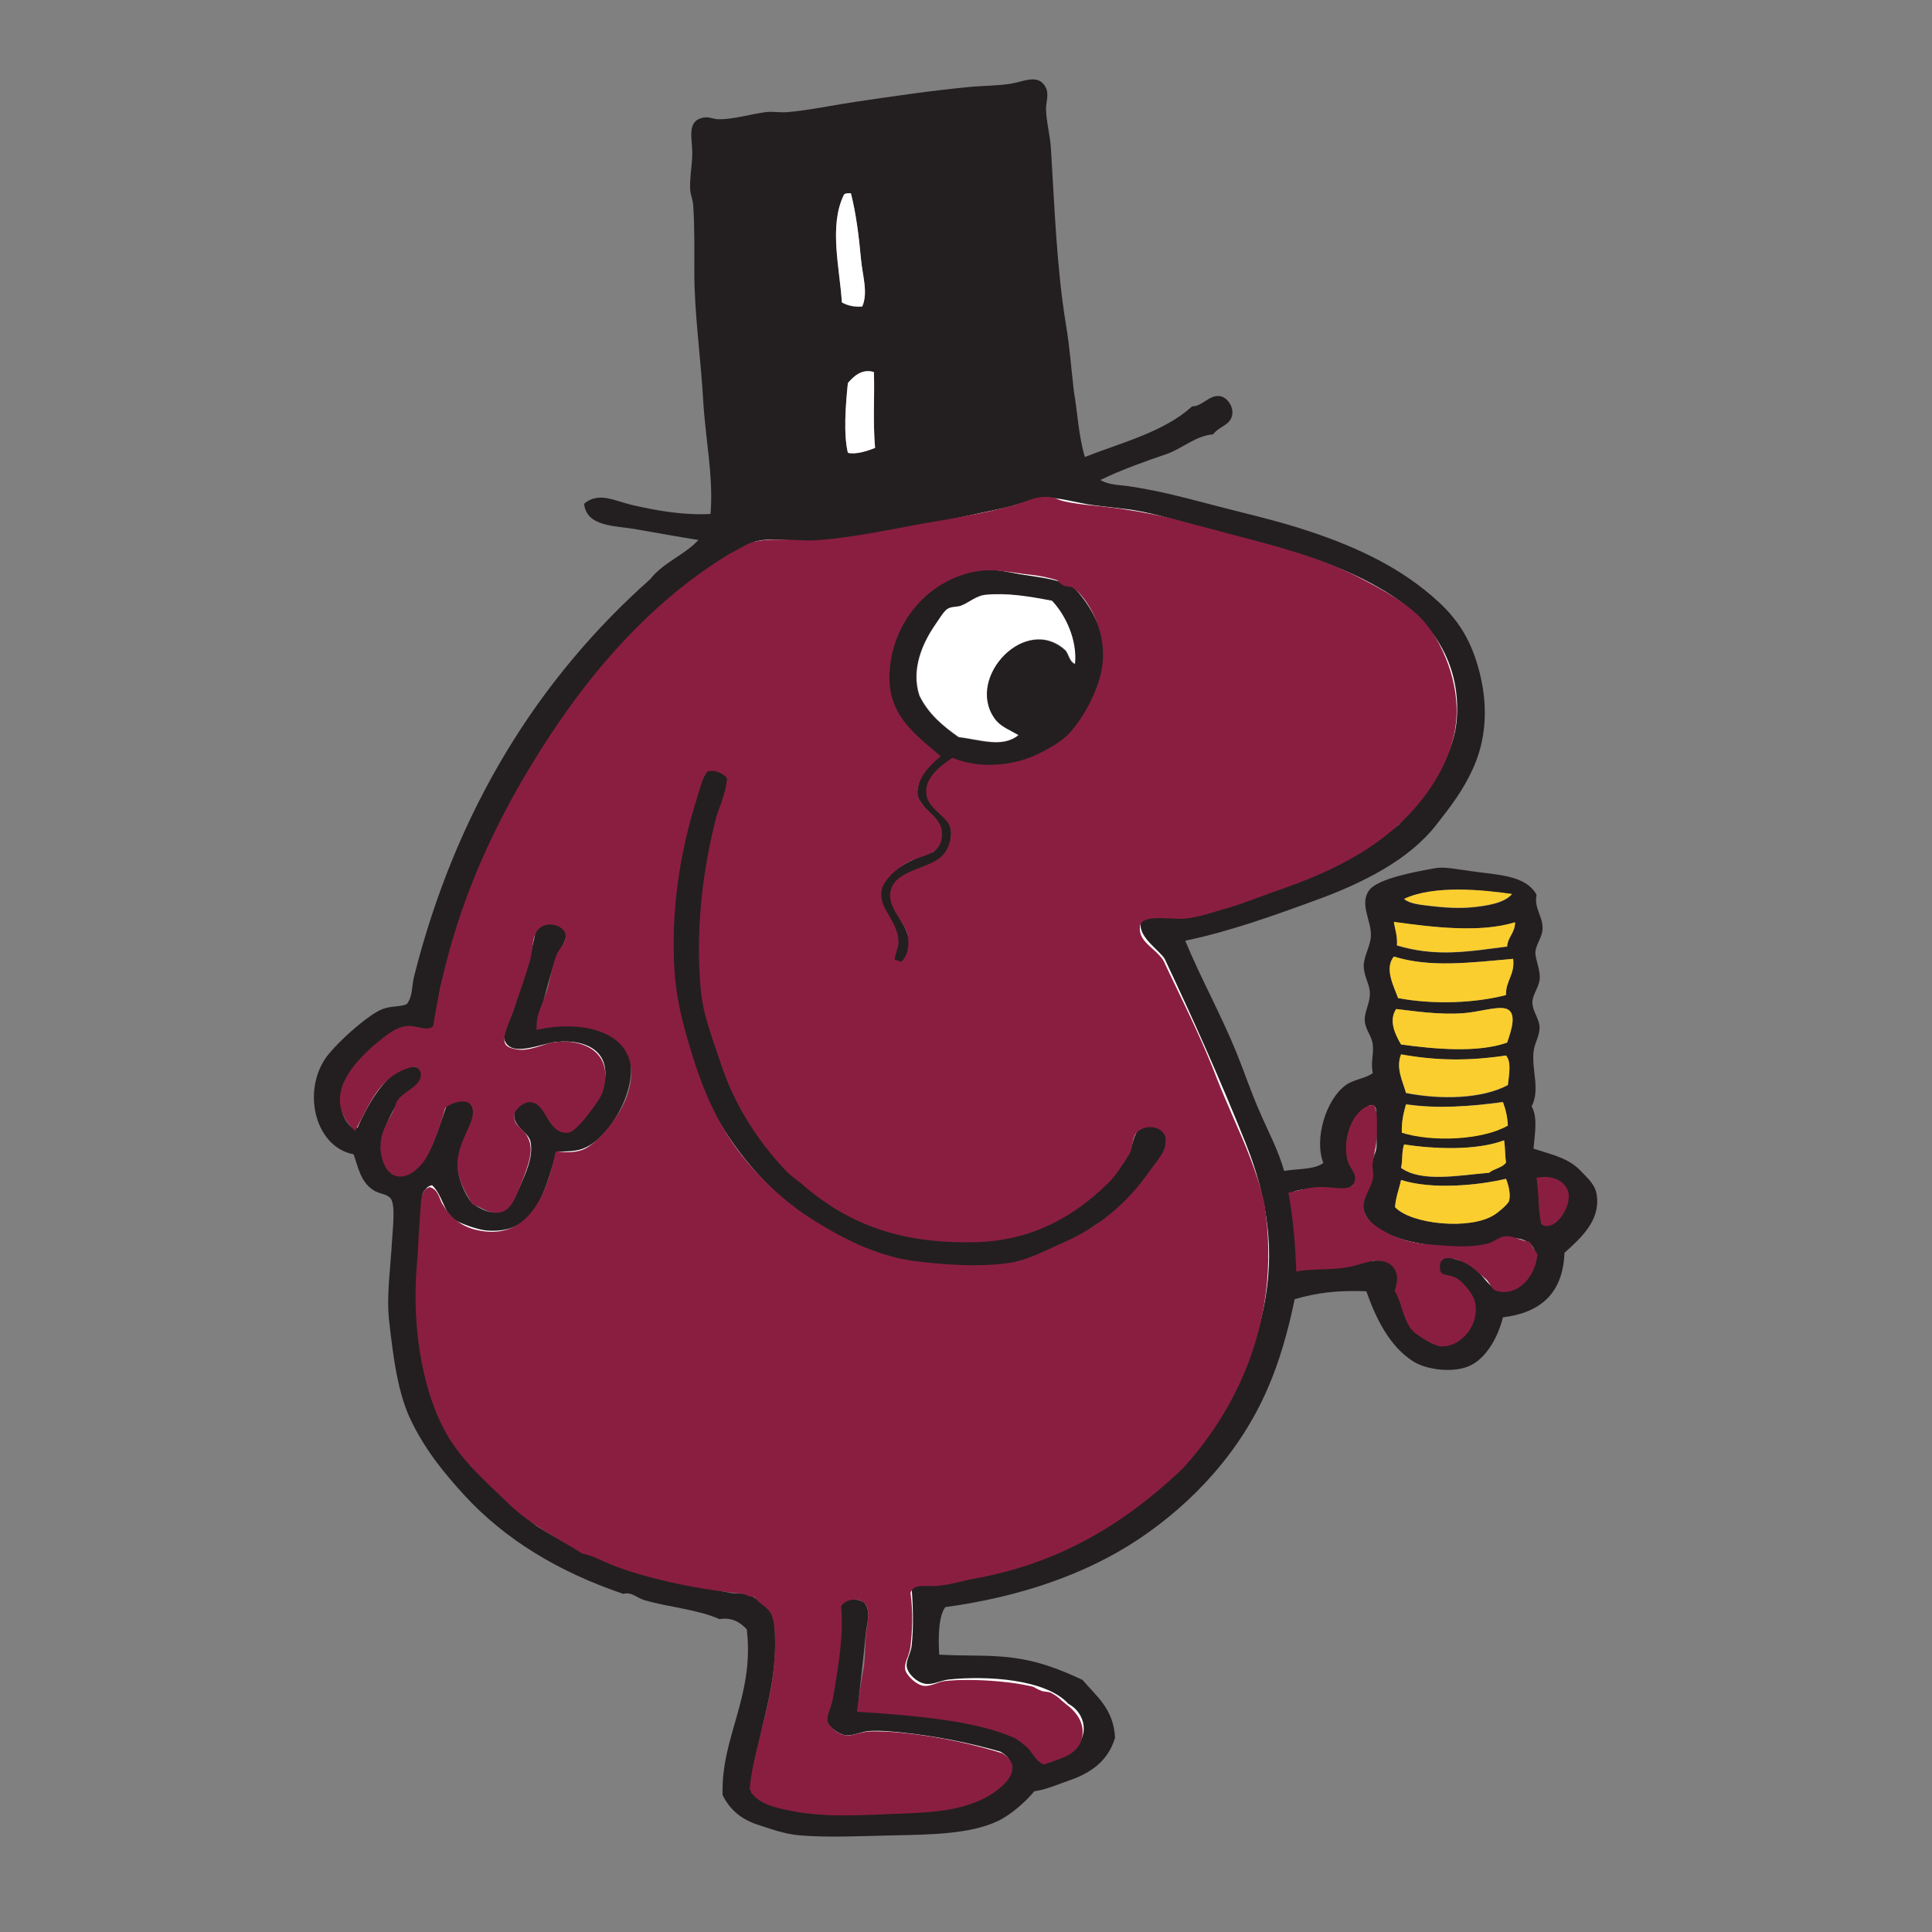 <?xml version="1.0" encoding="utf-8"?>
<!-- Generator: Adobe Illustrator 26.0.3, SVG Export Plug-In . SVG Version: 6.00 Build 0)  -->
<svg version="1.1" id="Layer_1" xmlns="http://www.w3.org/2000/svg" xmlns:xlink="http://www.w3.org/1999/xlink" x="0px" y="0px"
	 viewBox="0 0 512 512" style="enable-background:new 0 0 512 512;" xml:space="preserve">
<rect x="0" y="0" width="512" height="512" fill="#808080" stroke="none"/>
<style type="text/css">
	.st0{fill-rule:evenodd;clip-rule:evenodd;fill:#231F20;}
	.st1{fill-rule:evenodd;clip-rule:evenodd;fill:#FFFFFF;}
	.st2{fill-rule:evenodd;clip-rule:evenodd;fill:#FBCE2F;}
	.st3{fill:#8A1E41;}
</style>
<g>
	<path class="st0" d="M287.5,121.1c10-3.9,21.1-6.7,28.4-13.4c2.8,0,4.6-3.2,7.5-2.7c1.7,0.3,3.3,2.4,3.2,4.5
		c-0.2,3.2-3.4,3.3-5.1,5.6c-4.6,0.4-8,3.6-12,5.1c-6.1,2.1-12.1,4.2-17.9,7c2.2,1.3,4.8,1.3,7.2,1.6c7.5,1.1,14.1,2.8,20.6,4.5
		c9.3,2.5,18.3,4.4,27.6,7.5c13.2,4.4,24.6,9.9,34,18.5c5.6,5.1,9.1,10.7,11.2,19.3c2.2,8.9,1.6,17.6-1.9,25.2
		c-2.7,5.9-6,10.1-9.6,14.7c-7.2,9.3-19.4,15.5-32.1,20.1c-11.2,4.1-22.9,8.3-34.5,10.7c4,9.7,9.4,19.4,13.6,29.7
		c2.1,5.2,3.9,10.6,6.2,15.8c2.2,5.1,4.9,10.1,6.4,15.5c3.6-0.6,8-0.3,10.4-2.1c-2.5-6.4,0.7-16.8,5.9-20.6c2.2-1.6,5.1-1.7,7.2-3.2
		c-0.6-2.9,0.3-5,0-7.5c-0.2-2.3-1.9-3.9-2.1-6.2c-0.3-2.5,1.6-5,1.3-8c-0.2-2.2-1.6-4.2-1.6-6.7c0-2.7,1.8-5.2,1.9-8
		c0.2-3.9-3.1-8.4-0.5-12c2.2-3.2,12.5-5,17.4-5.9c2.4-0.5,6.2,0.3,9.9,0.8c6.9,1,14.2,1,17.1,6.2c-0.7,3.6,1.6,5.6,1.6,8.8
		c0,2.5-1.7,4.1-1.9,6.4c-0.1,2,1.5,4.9,1.1,7.5c-0.4,2.2-1.9,3.9-1.9,5.9c0,2.2,1.8,4.3,1.9,6.4c0.1,2.4-1.4,4.4-1.6,6.7
		c-0.5,4.8,1.8,10-0.5,14.4c1.7,3,0.8,7.3,0.5,11.2c5.5,1.8,9.4,2.5,12.8,6.2c1.8,1.9,3.7,3.5,4,6.4c0.8,6.5-4.2,11.1-8.6,15
		c-0.4,10.8-6.4,15.9-16.3,17.1c-1.3,5.3-4.6,11.3-9.4,13.1c-4.2,1.6-10.7,0.8-14.2-1.3c-6.5-4-10.2-11.8-12.6-18.7
		c-7.9-0.3-13.1,0.4-19,2.1c-1.7,8.3-4,16.4-7,23.3c-7.2,16.9-19.8,30.6-34.5,40.4c-13.9,9.2-31.2,15.2-51.1,17.9
		c-2,2.8-1.8,9.2-1.6,12.6c6.9,0.4,13.2,0,19.3,0.8c7.2,0.9,12.9,3.2,18.7,5.9c3.6,4.3,8.2,7.6,8.6,15.3c-1.8,6.1-6.3,9.4-12.6,11.5
		c-2.8,1-5.8,2.3-8.8,2.7c-2.1,2.6-6.3,6.4-9.9,8c-7.1,3.3-17.2,3.5-27.8,3.7c-8.9,0.2-16.9,0.6-24.3,0c-4.1-0.3-8.1-1.8-11.5-2.9
		c-4.4-1.5-7.3-4.1-9.1-7.8c-0.5-15.4,8.5-26.1,6.4-43.9c-1.6-1.8-4-3.3-7.2-2.7c-6.1-2.7-13.4-3.1-20.1-5.1
		c-1.9-0.6-3.2-2.2-5.4-1.6c-17.1-5.8-31.2-14.3-42-26c-5.7-6.2-10.5-12.2-14.2-19.8c-3.6-7.3-4.8-17-5.9-26.8
		c-0.7-6.6,0.4-13.9,0.8-21.1c0.2-3.2,0.9-9.2-0.3-11c-1-1.4-3.1-1.2-4.8-2.4c-3.3-2.2-3.9-6.1-5.1-9.4c-9.7-1.8-13.6-15.5-7.8-24.9
		c2.5-4,11.7-12.2,15.5-13.6c2.4-0.9,4.6-0.5,6.4-1.3c1.6-2,1.3-4.8,1.9-7.2c11.2-44.5,33.1-79.2,62.6-105.4
		c3.4-4.4,9.1-6.4,12.8-10.4c-5.2-0.8-11-1.9-16.9-2.9c-5.2-0.9-12.8-0.6-13.4-6.7c3.8-3.3,8.3-0.7,12.6,0.3
		c6.5,1.5,13.6,2.8,20.9,2.4c0.8-9.8-1.3-19.5-1.9-29.4c-0.7-12.2-2.4-23.7-2.4-34.8c0-5.8,0.1-11.9-0.3-17.7
		c-0.1-1.4-0.7-2.7-0.8-4c-0.2-3.7,0.8-7.5,0.5-11.2c-0.2-3.5-1.1-7.5,3.5-8c1.1-0.1,2.4,0.5,3.5,0.5c3.8,0.1,8.7-1.4,12.6-1.9
		c1.9-0.2,3.9,0.2,5.9,0c5.6-0.5,11.7-1.8,17.7-2.7c10.2-1.5,20.2-3,30.8-4c3.6-0.3,7.2-0.3,10.4-0.8c3.6-0.6,7.5-2.8,9.4,1.1
		c0.8,1.7,0,3.9,0,5.6c0.1,3.5,1.1,7,1.3,10.4c1,15.8,1.5,31.6,4,46.8c1,5.9,1.4,11.8,2.1,17.7C285.6,109.5,285.8,115.4,287.5,121.1
		 M223.6,51.8c-4,8.1-1,19.7-0.5,28.4c1.4,0.8,3.1,1.2,5.4,1.1c1.6-3.6,0.1-8.1-0.3-12.3c-0.6-6.3-1.3-12.2-2.7-17.7
		C224.6,51.2,223.8,51.2,223.6,51.8 M224.7,101.5c-0.6,5.7-1.2,13.6,0,18.5c2.1,0.5,5-0.5,7.2-1.3c-0.6-7.1-0.1-13.3-0.3-20.1
		C228.3,97.6,226.1,99.9,224.7,101.5 M251.7,455.3c8.3,1.7,16.6,3,21.1,7.2c1.4,1.3,2.3,4.1,4,4.3c1.3,0.2,5.4-1.8,7-2.9
		c4.3-3.2,3.5-9.4-1.3-12c-5.9-6.5-21.5-7.5-31.8-6.4c-2.2,0.2-4.2,1.5-6.2,1.1c-2.3-0.5-4.5-2.6-4.8-4.5c-0.3-1.7,1.1-3.6,1.3-5.6
		c0.5-4.8,0.4-10.1,0-15c1.4-2.8,5-1.9,8.6-2.1c2.3-0.2,4.8-0.9,7.2-1.3c7.9-1.5,14.1-3.5,20.3-5.9c8.7-3.3,16.1-7.5,22.7-12.3
		c13.7-9.9,24.5-22.8,30.5-39.3c3.4-9.5,5.5-18.8,5.4-28.9c-0.2-10-2.7-19.6-6.2-28.4c-6.6-16.5-14-33-21.4-48.7
		c-1.1-2.1-6.9-5.7-6.4-9.4c0.5-4,8.9-2,11.8-2.4c4.7-0.6,10.3-2.4,15.5-4c5-1.6,10.2-3.6,15-5.4c10.4-3.9,19.5-9.7,26-14.4
		c4.3-4.8,6.9-7.7,9.6-12.3c2.7-4.5,5.5-9.5,5.9-16.3c1-17.3-9.9-28.3-21.1-34.5c-4.4-2.4-8.1-4.1-13.4-6.2
		c-9.6-3.7-20.7-6.1-30.8-8.8c-6.9-1.9-13.7-4.2-20.9-5.3c-3.5-0.6-7.1-0.8-10.7-1.3c-3.7-0.5-7.7-1.7-11-1.9
		c-3.6-0.2-7.9,1.8-12,2.7c-15.5,3.2-33.1,7.8-50.3,8.8c-4.8,0.3-10.7-1.1-15.3,0c-2,0.5-5.3,3.2-7.8,4.8c-2.8,1.8-5.6,3.2-7.8,4.8
		c-14.7,11-26.8,24.9-36.7,39.6c-11.8,17.6-22.5,36.8-28.6,59.9c-0.9,3.4-2.1,6.9-2.7,10.2c-0.5,3,0.2,7.1-1.6,9.1
		c-1.8,2-4.3,0.1-7,0.3c-3.4,0.3-6.4,3.2-8.6,5.1c-2.9,2.6-7.4,7-8.3,9.9c-1.3,4.5-0.6,9.5,3.2,11.8c2.6-5.9,6.9-13.3,12-15.8
		c1.5-0.7,3.8-1.4,4.8-0.5c3.5,3-4.3,7.5-5.1,8.6c-2.4,3.2-5.4,10-4.8,13.6c0.3,2,1.5,3.5,2.9,5.9c4,1.2,6.6-1.4,8-3.5
		c2.5-3.6,4.5-10.6,5.9-14.4c2.7-1.9,6.7-2.7,7.5,0.5c1.1,4.5-4.1,8.9-4,15.3c0.1,4,2.5,8.4,3.7,9.6c0.5,0.5,4,3.4,7.8,2.4
		c1.8-0.5,3.4-3.9,4.3-5.9c1.6-3.5,3.7-8,2.9-12c-0.5-2.7-4.9-3.8-4.3-7.8c0.2-1.3,2-3.4,4.5-3.5c5-0.1,4.3,8.2,9.9,7.8
		c3.2-0.3,8.3-8.2,9.1-10.7c2.7-9.1-3.6-13.1-12.3-12.3c-4.2,0.4-12.4,4.5-13.9-0.8c-0.5-1.7,1.4-4.5,2.1-6.7
		c2.7-7.5,5-15.2,6.4-22.5c1.5-1.5,3.9-2.3,6.7-1.9c3.9,2.6,0.4,5.9-0.8,9.1c-2,5.3-3.7,12.9-5.1,17.9c7-0.2,18-0.6,22.2,4
		c7.5,8.2-2.1,25.4-9.9,28.9c-2.3,1-4.9,0.9-7.2,1.1c-3.1,9.5-5.4,22-19,20.9c-2.5-0.2-7.5-2.1-8.6-2.9c-2.9-2.1-3.1-6.4-5.9-9.1
		c-2.7,0.5-2,3.4-2.1,5.4c-0.3,5.1-0.7,10.2-1.1,15c-1.4,16.1,1,33.3,8.3,45.5c1.7,2.9,4.6,4.7,5.6,7.8c6,5.2,11.3,11.2,17.7,16.1
		c11.9,7.4,26.6,13.6,43.6,16.1c2.8,0.4,5.5,1.2,8,1.6c1.4,0.2,2.7,0,4,0.3c2.3,0.5,6.4,4.2,7,5.9c0.4,1.1,0.5,4.2,0.5,5.9
		c0.4,15-5.6,26.5-6.2,40.9c7.4,6.5,23.5,6,34.8,5.4c11.6-0.6,23.7-1.1,30.5-7c3.3-2.8,4.3-6.4,0-8.8c-7.6-2.1-17.3-4.2-26.5-5.1
		c-3-0.3-6.3-0.5-8.8-0.3c-1.5,0.2-3.8,1.2-5.4,1.1c-2.3-0.2-5.1-2.5-5.4-4.3c-0.1-0.9,0.5-2.8,0.8-4.3c1-4.5,1.8-9.2,2.4-13.4
		c0.8-5.4-0.4-10,1.1-14.2c2-0.8,4.5-0.6,6.2,0.3c2.1,2.3,0.8,5.6,0.5,8.6c-0.6,6.8-1.7,14.9-2.1,20.3
		C235.9,453.4,243.6,453.6,251.7,455.3 M372.1,238.3c1.7,1.4,4.8,1.5,7.5,1.9c3.2,0.4,7.3,0.6,10.4,0.3c4.1-0.4,8.6-1.1,10.7-3.5
		C392.9,235.8,380,234.5,372.1,238.3 M369.4,244.4c0.3,2.1,1,3.7,0.8,6.2c10.5,3.1,18.9,1.6,29.2,0.3c0.2-2.6,2.1-3.6,2.1-6.4
		C392.1,247.3,379.6,245.7,369.4,244.4 M369.4,253.5c-2.7,3.2,0.2,8.2,1.1,11c9.6,1.8,20.5,1.3,28.6-0.8c-0.1-3.9,2.4-5.3,1.9-9.6
		C389.7,255.1,379,256.5,369.4,253.5 M398.6,267.2c-2.4-0.4-6.8,1-10.7,1.3c-6.8,0.5-13.4-0.6-17.9-1.1c-2,3.1-0.2,6.8,1.3,9.4
		c8.8,1.2,20.2,2.2,28.1-0.5C400.5,273.1,402.4,267.8,398.6,267.2 M371.3,279.5c-1.4,3.6,0.5,7.2,1.3,10.2c9.1,1.8,20.2,1.6,27-2.1
		c0.3-2.7,1-6-0.5-7.8C389.3,281.2,380.6,281.1,371.3,279.5 M372.6,292.6c-0.6,2.2-1.2,4.5-1.1,7.5c8,2.5,21.3,2,28.1-1.9
		c-0.2-2.3-0.7-4.3-1.3-6.2C389.9,293.2,381.1,293.9,372.6,292.6 M363.3,292.9c-4.6,2.4-7.2,8.2-5.9,14.2c0.4,1.7,2.4,3.4,2.1,5.4
		c-0.2,1.8-2.2,2.9-4.5,2.9c-4.2,0.1-9.2-1.1-12.8,0.8c0.6,6.6,1.6,13.6,1.9,20.3c4.7-0.6,9.8-0.4,15.3-1.6
		c4.3-0.9,10.3-2.1,11.2,2.4c0.4,1.7-0.7,3.9-0.5,4.8c0.1,0.5,0.8,1.5,1.1,2.4c0.9,2.6,2.1,6,3.2,7.5c1,1.4,4.8,3.9,6.4,4.3
		c5.9,1.2,11.5-5.5,9.6-11.5c-0.4-1.4-3.1-4.7-4-5.4c-2.2-1.5-5.1-0.9-5.1-3.7c0-1.3,1-2.2,2.7-2.9c1.9,1.3,3.7,1,5.9,2.4
		c2.6,1.6,4.6,5.6,6.7,6.4c6.3,2.3,13.8-8.4,8.6-12.3c-3.9-2.4-6.9-0.5-10.2,0.5c-1.6,0.5-3.9,0.8-5.9,0.8
		c-10.1,0-22.1-1.8-26.5-7.5c-0.6-0.8-1.2-2.1-1.3-2.9c-0.3-3.1,1.9-5.5,2.4-8c0.2-1.3-0.2-2.9,0-4.3c0.2-1.2,0.9-2.3,1.1-3.5
		c0.3-2.3-0.3-5-0.3-7.2c0-1.6,0.9-3.2-0.5-4.3H363.3z M372.1,303.3c-0.7,2.1-0.3,3.8-0.8,6.2c5.5,4,15.3,2,23.3,1.3
		c1.3-1.1,3.5-1.3,4.5-2.7c-0.3-2.3-0.2-4-0.5-5.9C391.1,305,380,304.5,372.1,303.3 M415.2,315.3c-1-2.4-4.7-3.9-7.5-2.4
		c0.4,4.5,0.4,8.3,0.8,11.2C412.1,326.5,416.7,318.9,415.2,315.3 M371.3,312.7c-0.5,2.4-1.4,4.5-1.6,7.2c4.3,4.6,19.9,6.1,26.2,2.1
		c1.2-0.7,3.8-2.9,4-3.7c0.5-1.6-0.1-4.2-0.8-5.9C391.5,314.2,379.3,315.3,371.3,312.7"/>
	<path class="st1" d="M225.5,51.2c1.4,5.5,2.1,11.3,2.7,17.7c0.4,4.2,1.9,8.7,0.3,12.3c-2.3,0.2-4-0.3-5.4-1.1
		c-0.5-8.7-3.5-20.2,0.5-28.4C223.8,51.2,224.6,51.2,225.5,51.2"/>
	<path class="st1" d="M231.6,98.6c0.2,6.8-0.3,13,0.3,20.1c-2.2,0.9-5.1,1.8-7.2,1.3c-1.2-4.9-0.6-12.8,0-18.5
		C226.1,99.9,228.3,97.6,231.6,98.6"/>
	<path class="st1" d="M252.5,202.1c-3.4,2.3-6.5,5.1-6.2,8.6c0.4,3.5,5.9,5.6,6.4,9.1c0.5,3.4-0.8,5.9-2.1,7.5
		c-3.5,4.1-13.5,4-13.9,9.9c-0.3,3.9,4.5,7.4,4.8,11.8c0.2,2.5-0.2,5.1-2.4,7.2c-1-0.4-2.1-0.6-2.9-1.1c0-2.5,1-3.4,1.1-5.1
		c0.2-5.2-5.3-8.5-4.5-13.9c0.5-3.7,5.4-7.6,9.1-9.1c3.1-1.3,7.5-1.5,7-6.7c-0.4-3.9-6.1-5.6-6.4-9.9c-0.3-3.7,2.4-7.1,5.6-9.9
		c-6.8-5.7-13.4-10.9-13.1-21.4c0.4-14.2,10.7-27,25.4-28.6c4-0.5,9.1,0.7,12.8,1.1c2.1,0.2,5.3,0.8,7.5,1.6c0.5,0.2,1,1.1,1.6,1.3
		c0.9,0.4,1.9,0.2,2.4,0.5c2.6,1.6,5,5.3,6.4,8.6c2.5,5.8,2.9,11.6,1.1,17.4c-1.6,5.2-4.4,10.1-7.8,13.9c-2.2,2.5-6.1,4.8-9.9,6.4
		C268.6,203.9,260.1,205.1,252.5,202.1 M270.1,202.7c4.5-1.2,10.7-4.5,13.9-8.3c3.6-4.2,5.5-7.8,7.2-13.1c1-2.9,2.1-5.7,1.6-9.6
		c-0.8-6.1-4.5-12.2-8-15.8c-3.7-2.4-8.9-2.9-14.5-3.7c-3.4-0.5-6.6-1.5-10.2-1.1c-13.1,1.5-19.6,10.2-23.8,20.3
		c-1.4,7-1.6,12,1.1,17.4c2.6,5.3,7.4,8.1,11,11.8c-2.9,2.2-5.7,6.6-5.3,10.4c2,4.6,9.7,9,4.3,14.7c-5.5,1.9-12.3,4.8-13.9,9.9
		c-0.2,0.5-0.3,1.3-0.3,1.9c0.2,4.1,4.8,7.7,4.5,12.6c-0.1,1.8-1.6,3.1-0.8,5.1c0.6,0.2,1.4,0.2,1.9,0.5c1.4-1.8,2-3.1,2.1-5.1
		c0.4-5.1-5.1-9.1-4.8-13.4c0.3-4.6,6.3-5.7,10.4-7.8c2.5-1.2,3.6-3,5.4-5.1c-0.1-2.4,0.7-3.9-0.5-6.4c-1.5-2.9-5.3-4.3-5.6-7.2
		c-0.4-4,3.5-6.9,6.4-9.1C258.2,203.4,264.7,204.1,270.1,202.7"/>
	<path class="st0" d="M252.2,201.6c-2.9,2.2-6.8,5.1-6.4,9.1c0.3,2.9,4.1,4.3,5.6,7.2c1.3,2.5,0.4,4,0.5,6.4
		c-1.8,2.1-2.8,3.8-5.4,5.1c-4.2,2-10.1,3.2-10.4,7.8c-0.3,4.3,5.2,8.2,4.8,13.4c-0.1,1.9-0.8,3.3-2.1,5.1c-0.5-0.3-1.3-0.3-1.9-0.5
		c-0.8-2,0.7-3.3,0.8-5.1c0.3-4.9-4.4-8.5-4.5-12.6c0-0.6,0.1-1.4,0.3-1.9c1.6-5.1,8.4-8,13.9-9.9c5.4-5.7-2.3-10.1-4.3-14.7
		c-0.4-3.8,2.4-8.2,5.3-10.4c-3.6-3.7-8.4-6.5-11-11.8c-2.6-5.4-2.4-10.4-1.1-17.4c4.2-10.1,10.7-18.9,23.8-20.3
		c3.6-0.4,6.8,0.5,10.2,1.1c5.5,0.9,10.8,1.4,14.4,3.7c3.5,3.6,7.2,9.7,8,15.8c0.5,4-0.6,6.7-1.6,9.6c-1.7,5.3-3.6,8.9-7.2,13.1
		c-3.2,3.7-9.4,7.1-13.9,8.3C264.7,204.1,258.2,203.4,252.2,201.6 M278.7,159.3c-6.2-1.2-11.8-2.1-17.4-1.6
		c-2.7,0.3-4.4,2.1-6.7,2.9c-1.1,0.4-2.4,0.2-3.5,0.8c-1,0.6-2.4,3-3.5,4.5c-3.1,4.5-6.3,11.5-4,18.5c2.4,4.8,6.2,8,10.4,11
		c5.8,0.7,11.6,2.9,15.8-0.5c-2.6-1.6-4.9-2.3-6.4-4.5c-7.6-11,8.5-27.8,19-17.9c0.8,1.1,1,2.9,2.4,3.5
		C285.5,169.6,282.4,163,278.7,159.3"/>
	<path class="st1" d="M284.9,175.9c-1.4-0.6-1.6-2.4-2.4-3.5c-10.5-9.9-26.6,7-19,17.9c1.5,2.2,3.8,3,6.4,4.5
		c-4.2,3.4-10,1.2-15.8,0.5c-4.2-2.9-8.1-6.2-10.4-11c-2.3-7,0.9-13.9,4-18.5c1.1-1.6,2.5-4,3.5-4.5c1-0.6,2.4-0.4,3.5-0.8
		c2.3-0.9,4-2.7,6.7-2.9c5.6-0.5,11.2,0.4,17.4,1.6C282.4,163,285.5,169.6,284.9,175.9"/>
	<path class="st0" d="M306.8,298.5c5.8,4.1-0.9,10.4-2.7,14.2c-3.7,2.9-6.3,7.2-10.2,10.2c-0.8,0.6-2.1,0.9-3.2,1.6
		c-2.6,1.6-5.5,3.9-8.8,5.4c-7.3,3.2-13.6,5.8-23.5,6.2c-16.5,0.6-30.1-4.6-42.3-11.2c-18.4-12.8-33.5-33-37.2-61.3
		c-2-15.6-0.1-32.6,3.7-46.6c1.3-4.5,2.3-9.2,4.8-12.8c8.6-1,5,6.8,3.2,12.6c-3.8,12.7-6.9,31.1-4.3,47.6c1.5,9.7,5.5,19.7,9.9,28.4
		c4.4,8.6,10.3,16,17.1,21.1c3,2.3,6,5.4,9.6,7.2c1.7,0.9,4,1.5,5.9,2.4c9.9,4.9,25,6.9,38.5,4.5c6.2-1.1,13.9-5,19-8.8
		c5.1-3.8,10.8-8.6,13.1-14.5C300.9,301.2,300.4,297.6,306.8,298.5"/>
	<path class="st2" d="M400.7,236.9c-2.1,2.4-6.6,3.1-10.7,3.5c-3.1,0.3-7.2,0.1-10.4-0.3c-2.7-0.3-5.8-0.5-7.5-1.9
		C380,234.5,392.9,235.8,400.7,236.9"/>
	<path class="st2" d="M401.5,244.4c0,2.8-1.9,3.8-2.1,6.4c-10.2,1.3-18.7,2.9-29.2-0.3c0.2-2.5-0.5-4.1-0.8-6.2
		C379.6,245.7,392.1,247.3,401.5,244.4"/>
	<path class="st2" d="M401,254.1c0.5,4.3-2,5.7-1.9,9.6c-8.1,2.1-19,2.6-28.6,0.8c-0.9-2.7-3.8-7.8-1.1-11
		C379,256.5,389.7,255.1,401,254.1"/>
	<path class="st2" d="M399.4,276.3c-7.8,2.8-19.3,1.7-28.1,0.5c-1.5-2.5-3.4-6.3-1.3-9.4c4.5,0.5,11.2,1.6,17.9,1.1
		c3.9-0.3,8.3-1.7,10.7-1.3C402.4,267.8,400.5,273.1,399.4,276.3"/>
	<path class="st2" d="M399.1,279.7c1.5,1.7,0.8,5,0.5,7.8c-6.8,3.7-18,3.9-27,2.1c-0.8-3-2.8-6.5-1.3-10.2
		C380.6,281.1,389.3,281.2,399.1,279.7"/>
	<path class="st2" d="M398.3,292.1c0.7,1.8,1.2,3.8,1.3,6.2c-6.8,3.9-20.1,4.4-28.1,1.9c-0.1-3,0.5-5.3,1.1-7.5
		C381.1,293.9,389.9,293.2,398.3,292.1"/>
	<path class="st1" d="M363.8,292.9c1.5,1.1,0.5,2.7,0.5,4.3c0,2.3,0.5,4.9,0.3,7.2c-0.1,1.2-0.9,2.2-1.1,3.5c-0.2,1.4,0.2,3,0,4.3
		c-0.5,2.5-2.7,4.9-2.4,8c0.1,0.9,0.8,2.2,1.3,2.9c4.4,5.7,16.4,7.5,26.5,7.5c2,0,4.3-0.3,5.9-0.8c3.3-1,6.3-2.9,10.2-0.5
		c5.3,4-2.3,14.7-8.6,12.3c-2.1-0.8-4.1-4.8-6.7-6.4c-2.2-1.4-4-1.1-5.9-2.4c-1.7,0.7-2.7,1.6-2.7,2.9c0,2.9,2.9,2.2,5.1,3.7
		c0.9,0.6,3.6,3.9,4,5.4c1.8,6-3.7,12.7-9.6,11.5c-1.7-0.3-5.4-2.9-6.4-4.3c-1.2-1.5-2.3-4.9-3.2-7.5c-0.3-0.9-1-1.9-1.1-2.4
		c-0.1-0.9,0.9-3.1,0.5-4.8c-0.9-4.5-6.9-3.4-11.2-2.4c-5.4,1.2-10.6,1-15.3,1.6c-0.3-6.7-1.3-13.7-1.9-20.3
		c3.6-1.9,8.7-0.7,12.8-0.8c2.4-0.1,4.3-1.1,4.5-2.9c0.2-1.9-1.8-3.6-2.1-5.4c-1.3-6,1.3-11.8,5.9-14.2H363.8z M357.9,306.8
		c0.4,2.1,2.4,3.6,2.1,5.6c-0.5,4.3-5.3,3.2-8.8,2.9c-3.5-0.2-6.1,0.6-8.8,1.3c1.1,6,1.7,12.9,1.9,19.3c4.1-0.7,8.3-0.1,13.1-1.1
		c3.2-0.7,5.8-1.9,8.3-1.6c4.3,0.4,6.5,4.1,4.8,8.8c1.9,3.6,2.1,7.2,4.3,9.9c1.1,1.3,5.6,3.9,7,4c5.5,0.4,9.7-6.2,8-11.2
		c-0.5-1.6-2.8-4.2-3.7-4.8c-2.7-1.9-5.4-0.3-5.3-4.3c0.1-5.1,6.3-2.8,9.1-1.1c1.3,0.8,3.8,3,4.8,4c1,1,1.2,2.4,2.4,2.7
		c4.5,1.2,8.9-3.2,9.4-8.8c-0.6-0.9-1.1-1.7-1.6-2.7c-1.5-0.2-3.7-1.4-5.4-1.3c-1.7,0.1-3.2,1.5-4.5,1.9c-4.9,1.4-11.4,0.7-16.9,0.3
		c-3.4-0.2-7.7-1.4-10.4-2.9c-2.9-1.6-6.5-3.6-7-7.2c-0.4-3.3,1.9-5.6,2.4-8.3c0.3-1.4-0.2-2.9,0-4.3c0.5-3,1.1-5.2,1.1-8
		c-0.1-2.6,0.3-4.4-0.5-6.2C359,294.7,356.9,301.9,357.9,306.8"/>
	<path class="st2" d="M398.6,302.2c0.3,1.9,0.2,3.6,0.5,5.9c-1,1.4-3.2,1.6-4.5,2.7c-7.9,0.6-17.8,2.6-23.3-1.3
		c0.5-2.4,0.1-4.1,0.8-6.2C380,304.5,391.1,305,398.6,302.2"/>
	<path class="st1" d="M408.5,324.2c-0.4-3-0.4-6.7-0.8-11.2c2.8-1.5,6.5,0,7.5,2.4C416.7,318.9,412.1,326.5,408.5,324.2
		 M414.9,317.7c0.2-3.6-3.2-5.4-6.7-4.8c0.5,3.7,0.3,7.2,1.1,11C411.8,325,414.8,320,414.9,317.7"/>
	<path class="st2" d="M399.1,312.4c0.7,1.7,1.3,4.2,0.8,5.9c-0.3,0.8-2.8,3-4,3.7c-6.3,4-21.9,2.5-26.2-2.1c0.2-2.7,1.1-4.8,1.6-7.2
		C379.3,315.3,391.5,314.2,399.1,312.4"/>
	<path class="st3" d="M405.5,329.4l-0.2-0.4l-0.5,0c-0.6-0.1-1.3-0.3-2.1-0.6c-1.1-0.4-2.2-0.8-3.4-0.8c0,0,0,0,0,0
		c-1.3,0-2.3,0.7-3.3,1.2c-0.5,0.3-1,0.6-1.5,0.7c-1.9,0.5-4.1,0.8-6.9,0.8c-2.5,0-5.1-0.2-7.6-0.4l-2-0.2
		c-3.3-0.2-7.4-1.4-10.1-2.8c-2.7-1.5-6.1-3.3-6.5-6.5c-0.2-1.8,0.5-3.3,1.2-4.8c0.5-1,1-2.1,1.2-3.2c0.2-0.8,0.1-1.7,0-2.5
		c-0.1-0.7-0.1-1.3,0-1.8c0.1-0.8,0.3-1.5,0.4-2.3c0.4-2,0.7-3.8,0.7-5.9c0-0.7,0-1.3,0-1.9c0-1.7,0.1-3.2-0.6-4.7l-0.3-0.6
		l-0.7,0.2c-4.9,1.1-7.5,8.7-6.3,14.2c0.2,1,0.7,1.9,1.2,2.7c0.6,1,1,1.8,0.9,2.7c-0.2,1.8-1.2,2.4-3.6,2.4c-0.9,0-1.8-0.1-2.7-0.2
		c-0.5,0-1-0.1-1.5-0.1c-3.2-0.2-5.8,0.5-8.2,1.1l-1.7,0.4l0.2,0.8c1.2,6.7,1.7,14.1,1.9,19.1l0,1l1-0.2c1.8-0.3,3.6-0.3,5.5-0.4
		c2.4-0.1,4.9-0.1,7.7-0.7c1.1-0.2,2.1-0.5,3.1-0.8c1.9-0.5,3.4-1,4.9-0.8c1.7,0.2,3,0.9,3.8,2.1c0.9,1.4,1,3.4,0.2,5.5l-0.1,0.4
		l0.2,0.3c0.8,1.5,1.3,3,1.7,4.4c0.7,2,1.3,3.9,2.6,5.6c1.2,1.5,6,4.2,7.6,4.4c0.2,0,0.3,0,0.5,0c2.6,0,5.1-1.4,6.9-3.8
		c1.9-2.6,2.5-5.9,1.6-8.6c-0.6-1.8-3-4.5-4.1-5.3c-1.1-0.8-2.2-1-3.1-1.2c-1.5-0.3-1.9-0.4-1.9-2.3c0-1.6,0.7-2.2,2.2-2.2
		c1.7,0,4.1,1,5.5,1.9c1.2,0.7,3.6,2.9,4.7,3.9c0.3,0.3,0.5,0.7,0.8,1.1c0.4,0.7,0.9,1.6,2.1,1.9c0.6,0.1,1.1,0.2,1.7,0.2
		c4.4,0,8.3-4.4,8.8-9.8l0-0.3l-0.2-0.3C406.6,331.2,406,330.3,405.5,329.4"/>
	<path class="st3" d="M414.4,313.8c-1.4-1.5-3.9-2.2-6.3-1.8l-0.9,0.1l0.1,0.9c0.2,1.5,0.3,3,0.4,4.5c0.1,2.1,0.2,4.3,0.7,6.6
		l0.1,0.4l0.4,0.2c0.4,0.2,0.8,0.2,1.1,0.2c3,0,5.6-4.8,5.7-7.2C415.9,316.2,415.4,314.8,414.4,313.8"/>
	<path class="st1" d="M186.4,362.4c-0.4,0.8-0.1,0.9,0,1.9C184.9,364.3,185.4,362.5,186.4,362.4"/>
	<path class="st1" d="M227.9,452.9c0.5-5.4,1.5-13.5,2.1-20.3c0.3-3,1.6-6.3-0.5-8.6c-1.7-0.8-4.2-1-6.2-0.3
		c-1.4,4.2-0.3,8.8-1.1,14.2c-0.6,4.2-1.4,8.9-2.4,13.4c-0.3,1.4-0.9,3.4-0.8,4.3c0.2,1.8,3.1,4.1,5.4,4.3c1.5,0.1,3.9-0.9,5.4-1.1
		c2.5-0.3,5.8,0,8.8,0.3c9.2,0.9,18.9,2.9,26.5,5.1c4.3,2.4,3.3,6.1,0,8.8c-6.8,5.8-18.9,6.3-30.5,7c-11.3,0.6-27.4,1.2-34.8-5.4
		c0.5-14.4,6.6-25.9,6.2-40.9c0-1.7-0.2-4.8-0.5-5.9c-0.6-1.7-4.7-5.4-7-5.9c-1.3-0.3-2.6-0.1-4-0.3c-2.6-0.4-5.3-1.2-8-1.6
		c-17-2.5-31.7-8.7-43.6-16.1c-6.4-4.9-11.7-10.8-17.7-16.1c-1.1-3-3.9-4.9-5.6-7.8c-7.3-12.2-9.7-29.4-8.3-45.5
		c0.4-4.8,0.8-9.9,1.1-15c0.1-1.9-0.6-4.9,2.1-5.4c2.8,2.6,3,7,5.9,9.1c1.1,0.8,6,2.7,8.6,2.9c13.6,1.1,15.9-11.4,19-20.9
		c2.3-0.1,5,0,7.2-1.1c7.8-3.5,17.4-20.7,9.9-28.9c-4.2-4.6-15.3-4.2-22.2-4c1.4-5.1,3.1-12.7,5.1-17.9c1.2-3.2,4.7-6.5,0.8-9.1
		c-2.7-0.4-5.2,0.4-6.7,1.9c-1.4,7.3-3.8,14.9-6.4,22.5c-0.8,2.2-2.6,5-2.1,6.7c1.5,5.3,9.7,1.2,13.9,0.8c8.7-0.8,15,3.2,12.3,12.3
		c-0.8,2.5-5.9,10.4-9.1,10.7c-5.6,0.5-4.9-7.9-9.9-7.8c-2.5,0.1-4.4,2.2-4.5,3.5c-0.6,3.9,3.8,5.1,4.3,7.8c0.8,4.1-1.4,8.5-2.9,12
		c-0.9,2-2.5,5.4-4.3,5.9c-3.8,1-7.3-1.9-7.8-2.4c-1.3-1.2-3.7-5.6-3.7-9.6c-0.1-6.3,5.1-10.8,4-15.2c-0.8-3.3-4.8-2.4-7.5-0.5
		c-1.4,3.8-3.4,10.8-5.9,14.4c-1.5,2.1-4,4.6-8,3.5c-1.5-2.3-2.6-3.9-2.9-5.9c-0.5-3.7,2.4-10.4,4.8-13.6c0.8-1.1,8.6-5.6,5.1-8.6
		c-1-0.8-3.3-0.2-4.8,0.5c-5.2,2.5-9.4,9.9-12,15.8c-3.8-2.2-4.6-7.3-3.2-11.8c0.9-2.9,5.3-7.3,8.3-9.9c2.1-1.9,5.1-4.8,8.6-5.1
		c2.7-0.2,5.2,1.7,7-0.3c1.8-2,1.1-6,1.6-9.1c0.5-3.2,1.8-6.8,2.7-10.2c6.2-23.1,16.8-42.3,28.6-59.9c9.8-14.7,21.9-28.6,36.7-39.6
		c2.1-1.6,5-3,7.8-4.8c2.5-1.6,5.8-4.4,7.8-4.8c4.6-1.1,10.5,0.3,15.3,0c17.2-1.1,34.8-5.6,50.3-8.8c4.1-0.9,8.4-2.9,12-2.7
		c3.3,0.2,7.2,1.3,11,1.9c3.6,0.5,7.2,0.8,10.7,1.3c7.1,1.1,14,3.5,20.9,5.4c10.1,2.7,21.2,5.1,30.8,8.8c5.2,2,9,3.7,13.4,6.2
		c11.3,6.2,22.1,17.2,21.1,34.5c-0.4,6.8-3.2,11.8-5.9,16.3c-2.7,4.6-5.3,7.5-9.6,12.3c-6.5,4.8-15.5,10.5-26,14.4
		c-4.7,1.8-10,3.8-15,5.4c-5.2,1.6-10.8,3.4-15.5,4c-2.9,0.4-11.3-1.6-11.8,2.4c-0.5,3.7,5.3,7.3,6.4,9.4
		c7.4,15.7,14.8,32.2,21.4,48.7c3.5,8.8,6,18.4,6.2,28.4c0.2,10.1-1.9,19.4-5.4,28.9c-6,16.6-16.8,29.5-30.5,39.3
		c-6.6,4.8-14.1,9-22.7,12.3c-6.3,2.4-12.5,4.4-20.3,5.9c-2.5,0.5-4.9,1.2-7.2,1.3c-3.5,0.3-7.1-0.6-8.6,2.1c0.4,4.9,0.5,10.2,0,15
		c-0.2,2-1.6,4-1.3,5.6c0.3,1.9,2.6,4.1,4.8,4.5c2,0.4,4-0.8,6.2-1.1c10.3-1.1,25.9-0.1,31.8,6.4c4.8,2.6,5.6,8.9,1.3,12
		c-1.5,1.1-5.7,3.1-7,2.9c-1.7-0.2-2.6-3-4-4.3c-4.6-4.2-12.9-5.6-21.1-7.2C243.6,453.6,235.9,453.4,227.9,452.9 M268.5,459
		c1.5,0.6,3.2,2,4.3,2.9c1.4,1.3,2.4,3.6,4,4.3c4-1.4,8.1-2.3,9.1-6.2c1-3.9-2-6.7-3.7-8c-1.2-0.9-2.2-2.1-3.7-2.9
		c-0.7-0.3-1.8-0.2-2.7-0.5c-1.4-0.5-1.8-1.1-2.9-1.3c-6-1.4-16-2-22.2-1.3c-1.7,0.2-3.6,1.4-5.3,1.3c-2.8,0-5.9-3.2-6.2-5.1
		c-0.3-2.3,1.1-4.4,1.3-6.4c0.5-4.7,0.7-8.8,0-14.2c1.1-3.4,4.2-2.5,7.5-2.7c3.1-0.2,6.6-1.3,9.9-1.9c23.8-4.2,40.9-15.6,54.9-28.9
		c14.7-16.1,26.1-40.4,21.4-69.8c-2.8-11.8-8.4-22.1-12.3-32.4c-4.2-10.9-9.2-20.8-14.2-31.3c-1.8-3.1-6.9-5-6.4-9.6
		c0.5-4.6,8.7-2.7,12-2.9c3.9-0.2,8.3-1.8,12.3-2.9c4-1.2,7.9-2.8,11.5-4c16-5.4,28.9-11.9,38.3-23.3c4.5-5.5,8.8-12.9,9.6-21.1
		c1.1-10-3.9-20.5-8.6-25.7c-4.2-4.6-10.8-8.1-16.9-11.2c-13.6-7-30.2-10.1-46.3-14.7c-5-1.4-10.2-2.4-15.3-3.2
		c-5.4-0.9-11-1-16.3-2.1c-1.4-0.3-2.4-1-3.7-1.1c-3.6-0.2-5.8,1.4-8.8,2.1c-7.5,1.9-14.9,3.3-22.2,4.5c-10.3,1.8-20.5,4.1-31,4.8
		c-4.1,0.3-13.9-1.2-17.7,1.1c-2.2,1.3-4.3,2.3-6.2,3.5c-18,11.3-32.6,27.7-43.9,44.4c-15,22.2-27.5,47.3-32.4,79.2
		c-2.1,2.5-4.9,0.3-7.8,0.5c-3.1,0.3-6.3,3.4-8.3,5.1c-5.4,4.7-12.6,12.9-5.6,20.3c3.8-7.3,7-15.1,16.6-16.6
		c0.7,0.7,1.7,1.4,1.9,2.7c0.4,3.9-4.3,5.1-6.2,7.5c-0.5,0.7-0.9,2.4-1.6,3.7c-1.5,2.6-3.4,5.6-2.7,9.9c0.2,1.1,0.9,4.3,3.2,5.1
		c2.5,0.8,5.2-1.7,6.4-3.5c2.5-3.7,4.5-10.1,5.6-14.2c2.3-2.1,7.8-3.5,8.8,0.3c0.9,3.4-2.4,7.7-3.5,12c-1.5,5.8,1.2,9.3,3.2,13.1
		c2.4,0.7,4.3,2.7,7,1.9c2.5-0.8,4-5.5,4.8-7.8c1.3-3.3,2.8-7.1,1.9-9.9c-1.2-3.4-4.2-3.3-4-7.2c0.1-2.3,3.1-4.2,4.5-4.3
		c5.7-0.5,5.5,8.4,10.4,8c1.4-0.1,3.8-3.2,4.8-4.5c1.4-1.8,3.2-4.3,3.7-5.9c2.7-8.4-3.4-12.8-12-11.8c-2.6,0.3-6.3,2.5-10.2,1.9
		c-6.6-1.1-3.4-6-1.9-10.4c1.8-5.2,3.4-9.7,4.8-14.4c0.6-2,0.6-5.7,1.9-7.8c2.4-3.9,9.1-2.4,9.4,1.3c0.2,2.6-1.8,3.9-2.7,6.2
		c-1.1,2.9-1.5,6.2-2.4,9.1c-1,3-2.6,5.7-2.7,8.8c14.4-2.9,29,2.5,24.1,18.2c-1.9,5.9-8.2,13.8-12.6,15.5c-2,0.7-4.3,0.8-6.7,0.5
		c-2.3,11.2-7.6,23.5-21.1,20.9c-4.9-1-8.1-3.7-10.2-7.2c-0.9-1.5-1.2-3.7-2.7-4.3c-1.7,0.7-1.4,3.4-1.6,5.1
		c-0.5,4.7-0.4,9.9-0.8,14.2c-1.5,16.6,1.3,34.8,8.8,46.6c4.1,6.3,10,11.5,15.3,16.6c5.5,5.3,12.6,8.7,19,12.8
		c3.1,0.6,5.7,2.3,8.8,3.5c10.3,3.8,23.8,6.4,34.2,7.2c0.6,0.6,1.5,0.8,2.7,0.8c1.5,2.3,3.8,2.8,4.8,5.1c1.5,3.2,1.1,10.3,0.8,14.2
		c-0.9,11.5-5.5,22.4-6.4,32.4c0.7,1.8,3.1,3.2,5.9,4c10.5,2.9,19.5,2.2,29.2,1.9c9.8-0.4,17.4-0.5,24.3-3.5
		c4.1-1.8,12.2-7.2,6.2-11c-7-2.2-17.1-4.5-26.5-5.4c-2.9-0.3-6.3-0.5-8.8-0.3c-1.7,0.2-4,1.2-5.6,1.1c-2.6-0.3-5.7-2.6-5.9-4.8
		c-0.2-1.7,1-4,1.3-5.9c1.2-7.4,2.9-16.4,2.1-24.6c0.9-2.1,4.4-3.3,6.7-2.1c3.3,1.6,2.2,5.6,1.9,8.8c-0.4,3.3-0.1,6.9-0.8,10.4
		c-0.8,4.1-1.3,7.8-1.6,10.2C241.3,453.1,258,454.5,268.5,459"/>
	<path class="st1" d="M193.6,205.9c-0.2,4.6-2.4,8.3-3.5,12.8c-3.4,13.8-5,29.3-3.5,44.1c0.6,6,3.2,12.4,5.1,18.2
		c3.8,11.5,10,20.9,17.4,28.6c1.4,1.4,3.2,2.4,4.5,3.7c11.5,9.8,25.1,15.1,44.7,14.7c15-0.3,26.1-7,34.5-15.3
		c2.1-2.1,3.7-4.7,5.6-7.5c0.9-1.3,0.7-4,1.9-5.6c2.1-2.9,8.1-2.8,9.4,1.3c0.1,4-1,5-2.9,7.8c-2.6,3.6-4.4,6.2-7.5,9.4
		c-4.8,4.9-10.5,9-17.4,12c-5,2.2-9.7,4.7-14.4,5.4c-7.7,1.1-15.9,0.5-23.5-0.3c-10.9-1.1-19.9-5.7-28.1-10.7
		c-8.6-5.2-16.4-12.8-21.9-20.6c-6-8.5-9.7-18.2-12.8-29.4c-1.5-5.5-2.9-11.1-3.2-17.9c-0.8-16.6,1.8-31.8,6.2-45.8
		c0.6-2,1.6-6.5,3.2-7.2C189.5,202.8,192.4,204.3,193.6,205.9 M299.6,304.6c-2.4,5.9-8,10.6-13.1,14.4c-5.1,3.8-12.8,7.7-19,8.8
		c-13.5,2.4-28.7,0.3-38.5-4.5c-1.9-0.9-4.1-1.5-5.9-2.4c-3.6-1.9-6.6-4.9-9.6-7.2c-6.9-5.1-12.7-12.5-17.1-21.1
		c-4.4-8.6-8.4-18.7-9.9-28.4c-2.6-16.5,0.4-35,4.3-47.6c1.7-5.7,5.4-13.5-3.2-12.6c-2.5,3.6-3.6,8.3-4.8,12.8
		c-3.9,14-5.8,31-3.7,46.6c3.7,28.3,18.8,48.5,37.2,61.3c12.2,6.6,25.8,11.8,42.3,11.2c10-0.4,16.2-2.9,23.5-6.2
		c3.3-1.5,6.2-3.7,8.8-5.4c1.1-0.7,2.4-1,3.2-1.6c3.9-3,6.5-7.2,10.2-10.2c1.8-3.8,8.5-10.1,2.7-14.2
		C300.4,297.6,300.9,301.2,299.6,304.6"/>
	<path class="st3" d="M377,164.3c-4.2-4.6-10.7-8.1-17.1-11.4c-10.2-5.2-21.7-8.2-34-11.4c-4.1-1.1-8.3-2.2-12.4-3.3
		c-5.4-1.5-10.8-2.5-15.4-3.2c-2.3-0.4-4.7-0.6-7.1-0.9c-3.1-0.3-6.2-0.6-9.2-1.3c-0.5-0.1-1-0.3-1.5-0.5c-0.7-0.3-1.5-0.6-2.4-0.6
		c-2.6-0.2-4.6,0.6-6.5,1.3c-0.8,0.3-1.7,0.6-2.6,0.9c-7.6,2-15.1,3.3-22.1,4.5c-2.6,0.4-5.2,0.9-7.7,1.4
		c-7.5,1.4-15.3,2.9-23.2,3.4c-1.2,0.1-3,0-4.9-0.1c-1.6-0.1-3.3-0.1-5-0.1c-4,0-6.6,0.5-8.2,1.4c-1.1,0.6-2.1,1.2-3.1,1.7
		c-1.1,0.6-2.1,1.1-3.1,1.8c-16.2,10.2-31.1,25.3-44.2,44.7c-17.9,26.6-28.2,51.8-32.5,79.3c-0.9,0.9-2.1,0.7-3.7,0.4
		c-1-0.2-2.1-0.5-3.3-0.4c-3.1,0.3-6,2.9-8.2,4.7l-0.7,0.6c-5.6,4.9-8.6,9.5-8.8,13.8c-0.1,2.8,0.9,5.4,3.1,7.8l0.9,0.9l0.6-1.1
		c0.3-0.6,0.7-1.3,1-1.9c3.3-6.5,6.5-12.7,14.5-14.1l0.1,0.1c0.6,0.5,1.1,1,1.2,1.8c0.2,1.9-1.1,3-3.2,4.5c-1,0.7-2,1.4-2.8,2.4
		c-0.4,0.5-0.6,1.2-0.9,2c-0.2,0.7-0.5,1.3-0.8,1.9l-0.4,0.7c-1.4,2.5-3.1,5.6-2.4,9.8c0.2,1.4,1.1,4.9,3.8,5.8
		c0.4,0.1,0.8,0.2,1.3,0.2c2.7,0,5.1-2.5,6.2-4c2.5-3.6,4.4-9.7,5.7-14.2c1.2-1,3.1-1.7,4.6-1.7c1.4,0,2.3,0.6,2.6,1.7
		c0.5,1.9-0.5,4.2-1.7,6.7c-0.7,1.6-1.4,3.2-1.8,4.8c-1.4,5.3,0.6,8.9,2.5,12.3c0.3,0.5,0.6,1,0.8,1.5l0.2,0.3l0.4,0.1
		c0.7,0.2,1.4,0.6,2.1,0.9c1.2,0.6,2.4,1.2,3.8,1.2c0.5,0,1-0.1,1.5-0.2c2.7-0.8,4.1-4.9,5.1-7.5l0.6-1.5c1.2-3.2,2.6-6.8,1.6-9.8
		c-0.6-1.7-1.5-2.6-2.4-3.4c-1-1-1.7-1.7-1.6-3.5c0.1-1.7,2.6-3.3,3.7-3.4c2.4-0.2,3.5,1.6,4.8,3.8c1.3,2.1,2.7,4.5,5.6,4.3
		c1.3-0.1,2.9-1.6,5.5-4.9c1.7-2.2,3.4-4.5,3.9-6.2c1.1-3.6,0.8-6.8-0.9-9.1c-2.2-3-6.7-4.5-12.1-3.8c-1,0.1-2.1,0.5-3.3,0.9
		c-2,0.6-4.3,1.4-6.6,1c-1.6-0.3-2.6-0.7-3-1.5c-0.7-1.3,0.2-3.5,1-5.7c0.3-0.7,0.5-1.4,0.8-2c1.8-5.2,3.4-9.7,4.8-14.5
		c0.2-0.8,0.4-1.8,0.5-2.8c0.2-1.7,0.5-3.6,1.2-4.7c0.7-1.2,2.1-1.9,3.6-1.9c1.9,0,3.9,1.1,4.1,2.8c0.1,1.3-0.5,2.2-1.3,3.4
		c-0.5,0.7-1,1.5-1.3,2.4c-0.6,1.6-1,3.4-1.4,5.1c-0.3,1.4-0.6,2.7-1,4c-0.3,0.9-0.7,1.8-1,2.7c-0.8,2-1.7,4.1-1.7,6.4l0,1.1
		l1.1-0.2c2.4-0.5,4.8-0.7,7.1-0.7c6.8,0,12.2,2.1,14.9,5.8c2.2,3.1,2.6,7.1,1.1,12c-1.8,5.7-8,13.4-12,14.9
		c-1.6,0.6-3.7,0.8-6.3,0.5l-0.8-0.1l-0.2,0.8c-3.2,15.4-9.9,22.2-20.1,20.2c-4.3-0.8-7.4-3.1-9.6-6.8c-0.3-0.4-0.5-0.9-0.7-1.4
		c-0.5-1.3-1.1-2.7-2.5-3.2l-0.3-0.1l-0.3,0.1c-1.9,0.8-2,3.2-2.1,4.9c0,0.3,0,0.7-0.1,1c-0.2,2.5-0.3,5.2-0.5,7.8
		c-0.1,2.3-0.2,4.4-0.4,6.4c-1.6,18,1.9,36.1,9,47.1c3.5,5.4,8.3,9.9,12.9,14.3c0.8,0.8,1.7,1.6,2.5,2.4c4,3.9,8.9,6.8,13.6,9.6
		c1.8,1.1,3.8,2.2,5.6,3.4l0.3,0.1c1.8,0.4,3.5,1.1,5.2,1.9c1.1,0.5,2.3,1,3.5,1.5c9.4,3.5,22.8,6.3,34.2,7.3
		c0.6,0.5,1.5,0.8,2.6,0.8c0.7,0.9,1.5,1.6,2.3,2.2c0.9,0.7,1.7,1.3,2.2,2.4c1,2.2,1.3,6.8,0.7,13.7c-0.5,6-2,11.8-3.4,17.5
		c-1.3,5.2-2.6,10.1-3,14.9l0,0.2l0.1,0.2c0.7,2,3.1,3.6,6.5,4.6c5.6,1.5,11.2,2.2,18.2,2.2c3,0,5.9-0.1,9-0.2l4.2-0.2
		c9-0.3,16.1-0.6,22.8-3.5c2.4-1,8.5-4.5,8.8-8.4c0.1-1.1-0.3-2.7-2.6-4.1l-0.2-0.1c-6.3-2-16.6-4.5-26.7-5.4
		c-2.9-0.3-6.6-0.5-9-0.3c-0.7,0.1-1.6,0.3-2.4,0.5c-1.1,0.3-2.2,0.6-3,0.5c-2.3-0.2-4.9-2.3-5.1-4c-0.1-0.9,0.3-2,0.7-3.1
		c0.3-0.8,0.5-1.7,0.7-2.5l0.5-2.9c1.1-6.8,2.4-14.4,1.7-21.7c0.6-1.1,2.1-1.8,3.7-1.8c0.6,0,1.2,0.1,1.7,0.4c2.1,1,2,3.3,1.5,6.7
		c-0.1,0.4-0.1,0.8-0.2,1.2c-0.2,1.4-0.2,2.8-0.3,4.2c-0.1,2-0.1,4.1-0.5,6.1c-0.6,3.2-1,6-1.3,8.3l-0.4,2.8l1,0.1
		c14.2,0.9,30,2.3,40.1,6.6c1.3,0.5,2.9,1.8,4,2.8c0.5,0.4,1,1.1,1.4,1.7c0.8,1.1,1.6,2.2,2.8,2.7l0.3,0.1l0.3-0.1
		c0.6-0.2,1.1-0.4,1.7-0.6c3.5-1.2,7.1-2.4,8-6.2c0.8-3.2-0.6-6.4-4.1-9c-0.4-0.3-0.8-0.7-1.2-1c-0.7-0.7-1.6-1.4-2.7-2
		c-0.5-0.3-1.1-0.3-1.6-0.4c-0.4,0-0.8-0.1-1.1-0.2c-0.5-0.2-0.9-0.4-1.3-0.6c-0.5-0.3-1-0.6-1.8-0.7c-4.4-1-10.9-1.6-16.6-1.6
		c-2.2,0-4.2,0.1-5.9,0.3c-0.9,0.1-1.7,0.4-2.5,0.7c-0.9,0.3-1.8,0.6-2.7,0.6h0c-2.3,0-5.1-3-5.3-4.3c-0.2-1.2,0.2-2.3,0.7-3.5
		c0.3-0.9,0.6-1.8,0.7-2.7c0.5-4.6,0.7-8.8,0-14.2c0.6-1.6,1.7-1.8,3.9-1.8l1.5,0c0.4,0,0.8,0,1.3,0c2.1-0.1,4.3-0.6,6.4-1.1
		c1.2-0.3,2.4-0.6,3.6-0.8c20.7-3.7,38.3-12.9,55.4-29.2c10.5-11.4,27.2-35.8,21.6-70.7c-1.9-8-5.1-15.4-8.2-22.4
		c-1.5-3.5-2.9-6.7-4.2-10c-3.4-8.9-7.3-17-11.4-25.5c-0.9-1.9-1.9-3.9-2.8-5.9c-0.7-1.2-1.8-2.2-2.9-3.2c-1.9-1.7-3.7-3.3-3.4-5.9
		c0.1-1.1,0.8-2.3,5.2-2.3c1,0,2,0.1,3,0.1c1.2,0.1,2.2,0.1,3,0.1c3.3-0.2,6.9-1.3,10.4-2.4c0.7-0.2,1.4-0.4,2.1-0.6
		c2.5-0.7,5-1.7,7.5-2.6c1.4-0.5,2.8-1,4.1-1.5c13.2-4.5,28.2-10.8,38.7-23.6c3.9-4.8,8.9-12.4,9.8-21.6
		C386.9,180.9,382.2,170,377,164.3 M233.6,236.2c0.4-3.1,4.7-6.8,8.5-8.4c0.6-0.2,1.1-0.4,1.7-0.6c2.8-0.9,6.3-2,5.8-7
		c-0.3-2.2-1.8-3.7-3.4-5.2c-1.5-1.4-2.9-2.8-3-4.7c-0.2-2.9,1.6-6,5.3-9.2l0.8-0.7l-1.3-1.1c-6.7-5.6-12.5-10.5-12.3-20.3
		c0.4-14.3,10.9-26.2,24.6-27.8c2.7-0.3,5.9,0.2,8.9,0.6c1.3,0.2,2.6,0.4,3.8,0.5c2.1,0.2,5.2,0.8,7.2,1.5c0.1,0,0.3,0.3,0.4,0.4
		c0.3,0.3,0.7,0.7,1.2,0.9c0.6,0.3,1.2,0.3,1.6,0.4c0.3,0,0.6,0.1,0.7,0.1c2.1,1.3,4.4,4.3,6.1,8.1c2.4,5.6,2.8,11.2,1,16.8
		c-1.6,5-4.3,9.8-7.6,13.6c-1.9,2.1-5.3,4.3-9.6,6.2c-3.6,1.6-7.9,2.4-11.9,2.4c-3.3,0-6.4-0.6-9.3-1.7l-0.4-0.2l-0.4,0.3
		c-3.3,2.2-7,5.3-6.5,9.4c0.2,2.1,1.9,3.7,3.5,5.2c1.4,1.3,2.7,2.5,2.9,4c0.5,3.3-1,5.6-1.9,6.8c-1.3,1.5-3.7,2.5-6.1,3.4
		c-3.8,1.5-7.7,3-8,7c-0.2,2.3,1.1,4.4,2.4,6.4c1.1,1.8,2.3,3.6,2.4,5.5c0.2,2.6-0.4,4.6-1.8,6.1c-0.2-0.1-0.4-0.1-0.6-0.2
		c-0.4-0.1-0.8-0.3-1.2-0.4c0.1-0.9,0.3-1.6,0.5-2.2c0.2-0.7,0.5-1.4,0.5-2.2c0.1-2.7-1.2-5-2.4-7.1
		C234.5,240.8,233.3,238.8,233.6,236.2 M304.8,298.7c1.6,0,3.4,0.7,4.1,2.6c0.1,3.2-0.7,4.2-2.2,6.3l-1.2,1.6
		c-2.2,3.1-4,5.5-6.8,8.4c-5.1,5.2-10.7,9-17.1,11.8c-1,0.4-2,0.9-2.9,1.3c-3.9,1.8-7.6,3.5-11.3,4c-2.8,0.4-5.8,0.6-9.2,0.6
		c-5,0-10-0.4-14.2-0.9c-10.8-1.1-19.7-5.7-27.7-10.6c-8.1-4.9-16-12.3-21.7-20.3c-5.3-7.5-9.2-16.5-12.7-29.2
		c-1.4-4.9-2.8-10.7-3.2-17.7c-0.8-15.1,1.2-29.9,6.1-45.4c0.1-0.4,0.2-0.8,0.4-1.3c0.5-1.6,1.4-4.9,2.3-5.4
		c0.4-0.2,0.7-0.2,1.2-0.2c1.5,0,3.1,0.9,4,1.9c-0.2,2.6-1,5-1.9,7.5c-0.6,1.5-1.1,3.1-1.5,4.9c-3.7,15.2-4.9,30.6-3.5,44.5
		c0.5,4.9,2.2,9.9,3.9,14.8c0.4,1.2,0.8,2.4,1.2,3.6c3.5,10.8,9.5,20.5,17.6,29c0.8,0.8,1.6,1.4,2.5,2.1c0.8,0.6,1.5,1.1,2.1,1.7
		c12.6,10.7,26.4,15.3,45.3,14.9c13.2-0.3,24.7-5.3,35.1-15.5c1.9-1.8,3.3-4,4.8-6.3l0.9-1.4c0.5-0.8,0.7-1.8,0.9-2.8
		c0.2-1,0.4-2.1,0.9-2.8C301.8,299.4,303.2,298.7,304.8,298.7"/>
</g>
</svg>
